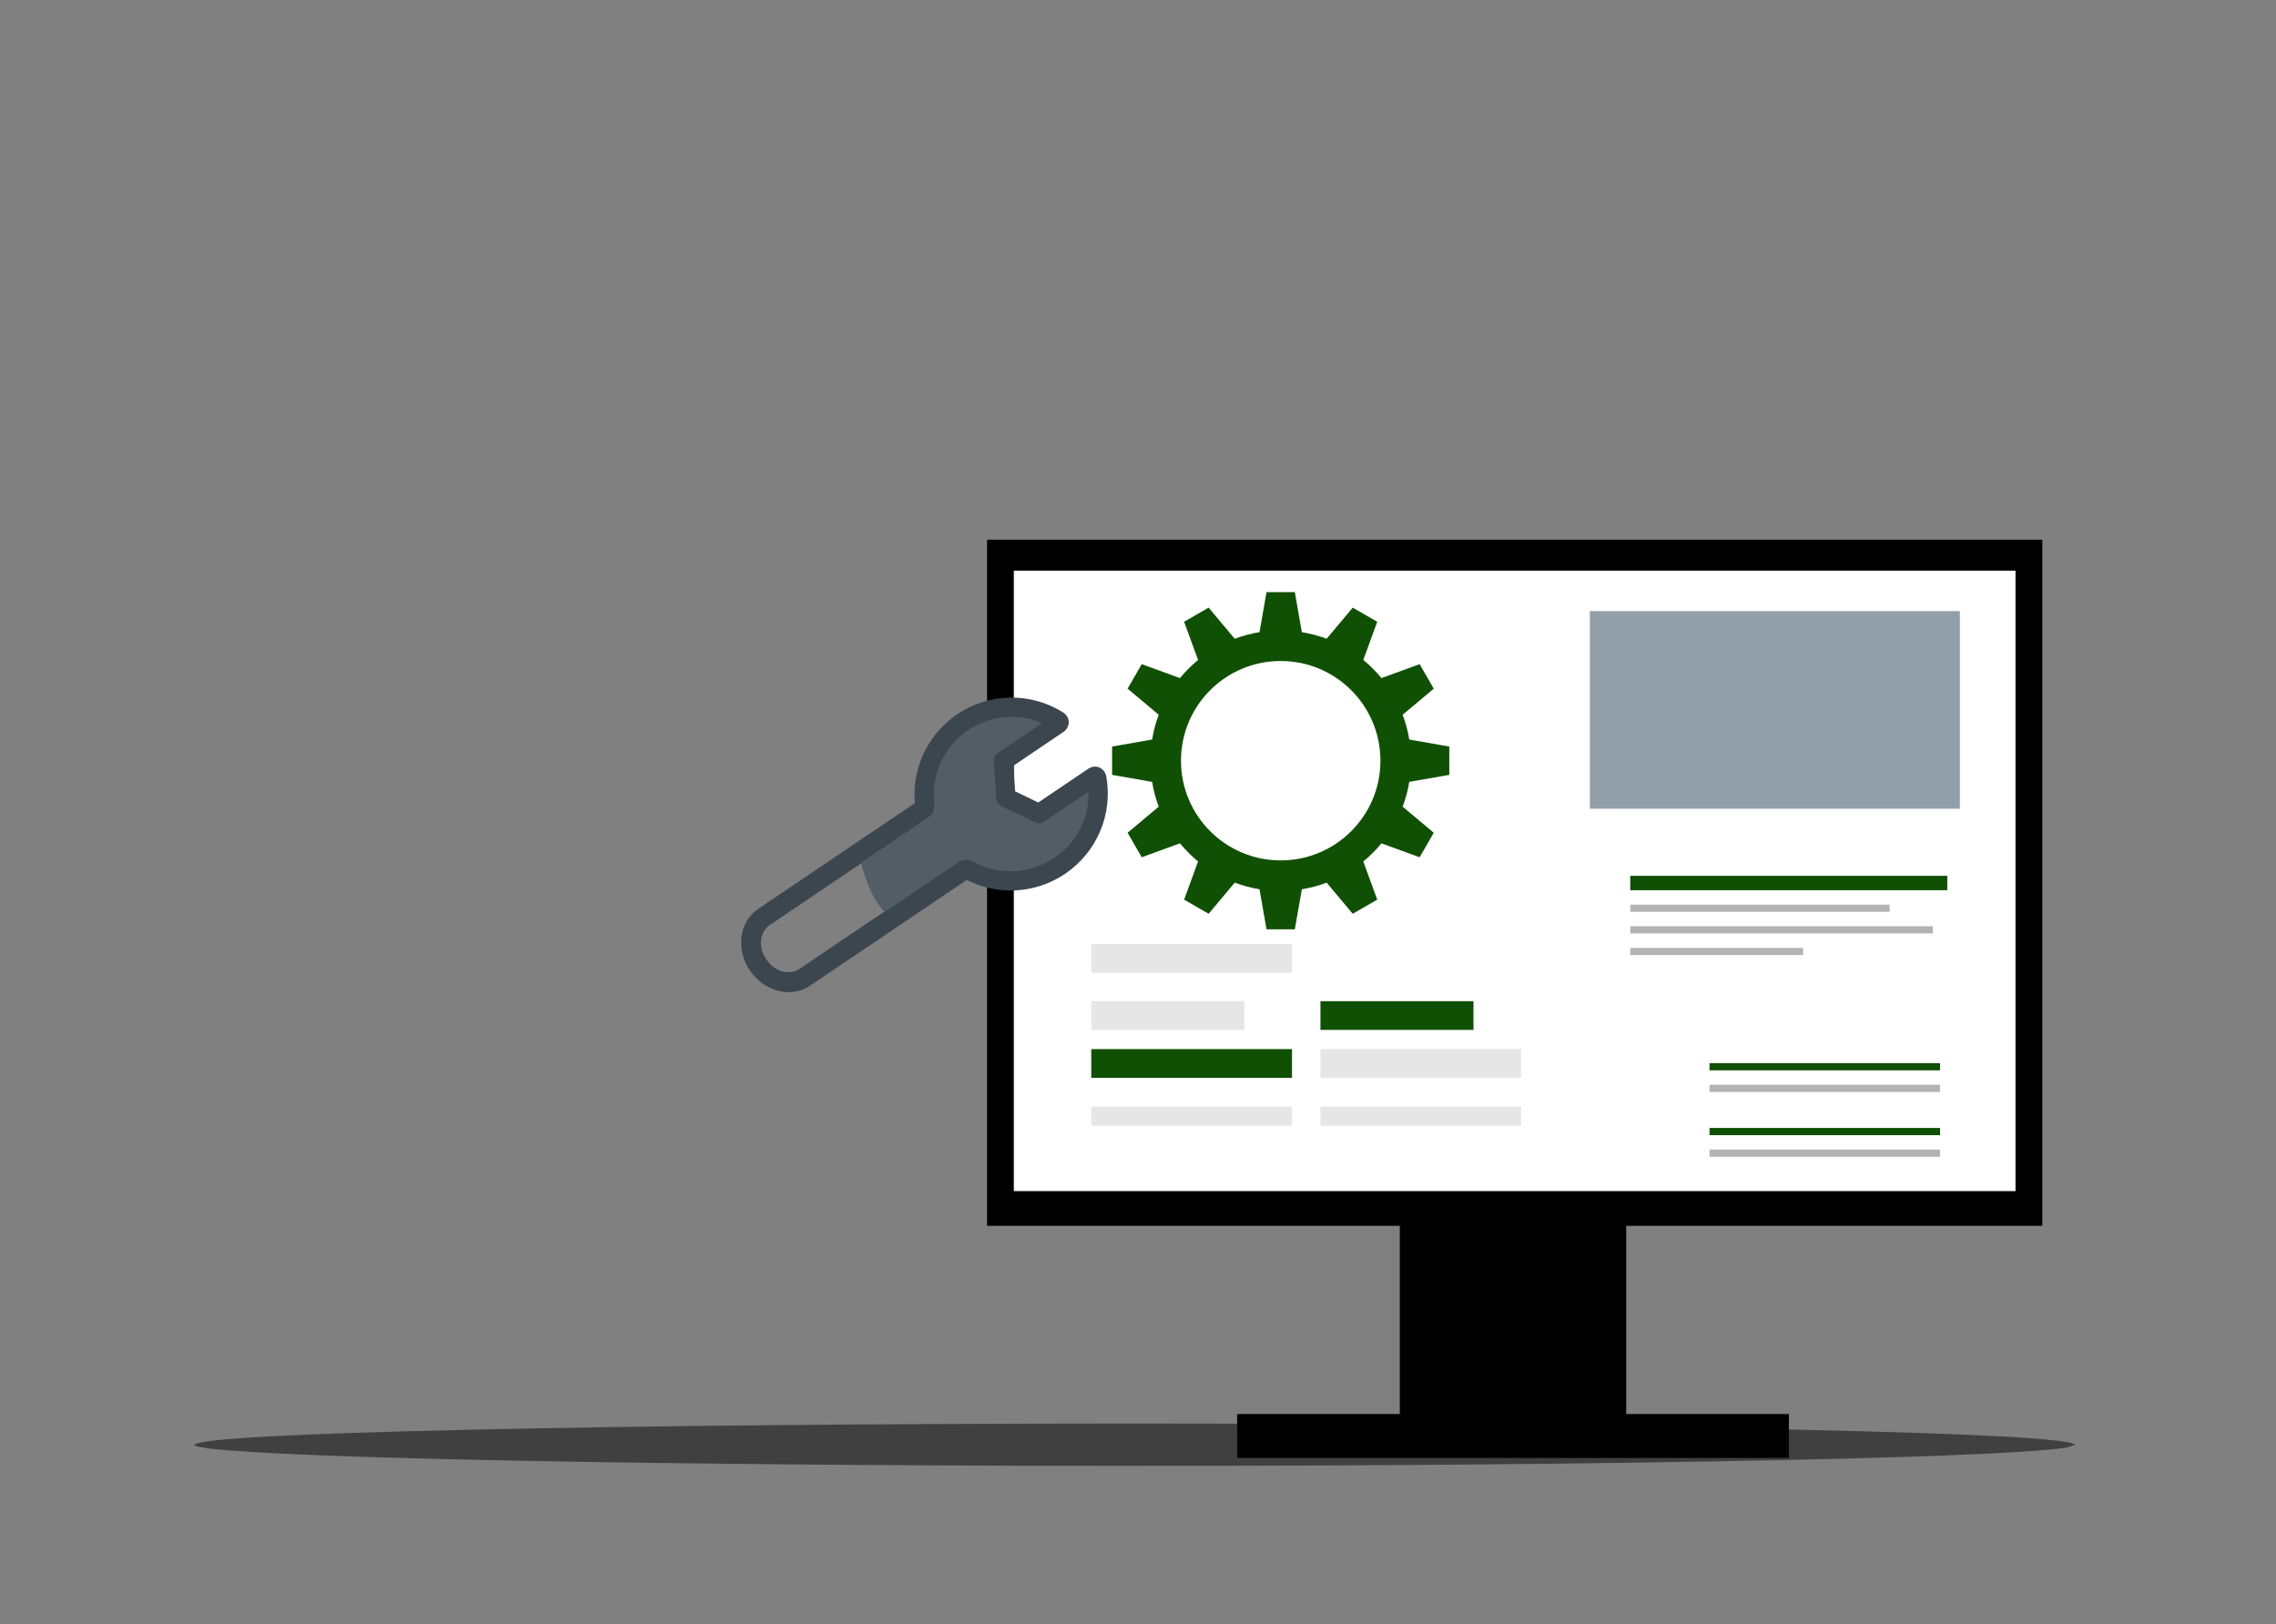 <svg width="276" height="197" viewBox="0 0 276 197" fill="none" xmlns="http://www.w3.org/2000/svg">
<rect x="0" y="0" width="276" height="197" fill="#808080" stroke="none"/>
<g clip-path="url(#clip0_24_220)">
<path d="M251.674 175.209L250.632 175.558C245.697 176.26 231.257 176.821 207.311 177.242C183.2 177.663 154.807 177.834 122.133 177.754C90.95 177.643 66.01 177.318 47.314 176.779C41.324 176.604 36.389 176.414 32.511 176.209L27.622 175.892C24.936 175.674 23.578 175.446 23.548 175.209C24.363 174.481 35.499 173.876 56.956 173.393C78.413 172.91 105.298 172.659 137.611 172.64C169.924 172.659 196.809 172.91 218.265 173.393C239.722 173.876 250.858 174.481 251.674 175.209Z" fill="black" fill-opacity="0.502"/>
<path d="M169.75 140.612L183.477 140.612L197.204 140.612C197.204 152.171 197.204 163.729 197.204 175.288C188.053 175.288 178.901 175.288 169.75 175.288C169.75 163.729 169.75 152.17 169.75 140.612Z" fill="black"/>
<path d="M119.696 65.453L183.678 65.453L247.66 65.453C247.66 93.191 247.66 120.928 247.66 148.665C205.005 148.665 162.351 148.665 119.696 148.665C119.696 120.928 119.696 93.191 119.696 65.453Z" fill="black"/>
<path d="M122.943 69.209L183.678 69.209L244.413 69.209C244.413 94.292 244.413 119.375 244.413 144.458C203.923 144.458 163.433 144.458 122.943 144.458C122.943 119.375 122.943 94.292 122.943 69.209Z" fill="white"/>
<path d="M150.025 171.49L183.477 171.49L216.929 171.49C216.929 173.265 216.929 175.039 216.929 176.813C194.628 176.813 172.327 176.813 150.025 176.814C150.025 175.039 150.025 173.264 150.025 171.49Z" fill="black"/>
<path d="M132.334 114.487L156.674 114.487V117.969L132.334 117.969L132.334 114.487ZM132.334 114.487L156.674 114.487V117.969L132.334 117.969L132.334 114.487ZM132.334 114.487L156.674 114.487V117.969L132.334 117.969L132.334 114.487ZM132.334 114.487L156.674 114.487V117.969L132.334 117.969L132.334 114.487Z" fill="#E6E6E6"/>
<path d="M132.334 121.42L150.892 121.42V124.902L132.334 124.902V121.42ZM132.334 121.42L150.892 121.42V124.902L132.334 124.902V121.42ZM132.334 121.42L150.892 121.42V124.902L132.334 124.902V121.42ZM132.334 121.42L150.892 121.42V124.902L132.334 124.902V121.42Z" fill="#E6E6E6"/>
<path d="M132.334 127.232L156.674 127.233V130.714L132.334 130.714V127.232ZM132.334 127.232L156.674 127.233V130.714L132.334 130.714V127.232ZM132.334 127.232L156.674 127.233V130.714L132.334 130.714V127.232ZM132.334 127.232L156.674 127.233V130.714L132.334 130.714V127.232Z" fill="#105004"/>
<path d="M132.334 134.195L156.674 134.195V136.526L132.334 136.526V134.195ZM132.334 134.195L156.674 134.195V136.526L132.334 136.526V134.195ZM132.334 134.195L156.674 134.195V136.526L132.334 136.526V134.195ZM132.334 134.195L156.674 134.195V136.526L132.334 136.526V134.195Z" fill="#E6E6E6"/>
<path d="M160.126 121.42L178.683 121.42V124.902L160.126 124.902V121.42ZM160.126 121.42L178.683 121.42V124.902L160.126 124.902V121.42ZM160.126 121.42L178.683 121.42V124.902L160.126 124.902V121.42ZM160.126 121.42L178.683 121.42V124.902L160.126 124.902V121.42Z" fill="#105004"/>
<path d="M160.126 127.232L184.466 127.233V130.714L160.126 130.714V127.232ZM160.126 127.232L184.466 127.233V130.714L160.126 130.714V127.232ZM160.126 127.232L184.466 127.233V130.714L160.126 130.714V127.232ZM160.126 127.232L184.466 127.233V130.714L160.126 130.714V127.232Z" fill="#E6E6E6"/>
<path d="M160.126 134.195L184.466 134.195V136.526L160.126 136.526V134.195ZM160.126 134.195L184.466 134.195V136.526L160.126 136.526V134.195ZM160.126 134.195L184.466 134.195V136.526L160.126 136.526V134.195ZM160.126 134.195L184.466 134.195V136.526L160.126 136.526V134.195Z" fill="#E6E6E6"/>
<path d="M228.553 87.868C227.592 87.868 226.53 87.082 226.53 86.121V69.521L244.279 87.868H228.553Z" fill="white"/>
<path d="M197.694 106.216L236.136 106.216V107.963L197.694 107.963V106.216ZM197.694 106.216L236.136 106.216V107.963L197.694 107.963V106.216ZM197.694 106.216L236.136 106.216V107.963L197.694 107.963V106.216ZM197.694 106.216L236.136 106.216V107.963L197.694 107.963V106.216Z" fill="#105004"/>
<path d="M197.694 109.711L229.147 109.711V110.584L197.694 110.584V109.711ZM197.694 109.711L229.147 109.711V110.584L197.694 110.584V109.711ZM197.694 109.711L229.147 109.711V110.584L197.694 110.584V109.711ZM197.694 109.711L229.147 109.711V110.584L197.694 110.584V109.711Z" fill="#B3B3B3"/>
<path d="M207.305 128.932L235.263 128.932V129.806L207.305 129.806V128.932ZM207.305 128.932L235.263 128.932V129.806L207.305 129.806V128.932ZM207.305 128.932L235.263 128.932V129.806L207.305 129.806V128.932ZM207.305 128.932L235.263 128.932V129.806L207.305 129.806V128.932Z" fill="#105004"/>
<path d="M207.305 131.553L235.263 131.553V132.427L207.305 132.427V131.553ZM207.305 131.553L235.263 131.553V132.427L207.305 132.427V131.553ZM207.305 131.553L235.263 131.553V132.427L207.305 132.427V131.553ZM207.305 131.553L235.263 131.553V132.427L207.305 132.427V131.553Z" fill="#B3B3B3"/>
<path d="M207.305 136.795L235.263 136.795V137.669L207.305 137.669V136.795ZM207.305 136.795L235.263 136.795V137.669L207.305 137.669V136.795ZM207.305 136.795L235.263 136.795V137.669L207.305 137.669V136.795ZM207.305 136.795L235.263 136.795V137.669L207.305 137.669V136.795Z" fill="#105004"/>
<path d="M207.305 139.416L235.263 139.416V140.29L207.305 140.29V139.416ZM207.305 139.416L235.263 139.416V140.29L207.305 140.29V139.416ZM207.305 139.416L235.263 139.416V140.29L207.305 140.29V139.416ZM207.305 139.416L235.263 139.416V140.29L207.305 140.29V139.416Z" fill="#B3B3B3"/>
<path d="M197.694 112.332L234.389 112.332V113.205L197.694 113.206V112.332ZM197.694 112.332L234.389 112.332V113.205L197.694 113.206V112.332ZM197.694 112.332L234.389 112.332V113.205L197.694 113.206V112.332ZM197.694 112.332L234.389 112.332V113.205L197.694 113.206V112.332Z" fill="#B3B3B3"/>
<path d="M197.694 114.953L218.662 114.953V115.826L197.694 115.827V114.953ZM197.694 114.953L218.662 114.953V115.826L197.694 115.827V114.953ZM197.694 114.953L218.662 114.953V115.826L197.694 115.827V114.953ZM197.694 114.953L218.662 114.953V115.826L197.694 115.827V114.953Z" fill="#B3B3B3"/>
<path d="M192.795 74.116L215.229 74.116L237.663 74.116C237.663 82.104 237.663 90.092 237.663 98.079C222.707 98.079 207.751 98.08 192.795 98.08C192.795 90.092 192.795 82.104 192.795 74.116Z" fill="#929FA8"/>
<path d="M153.586 71.81L152.735 76.662L152.738 76.665C151.697 76.835 150.689 77.108 149.727 77.471V77.468L146.566 73.69L143.594 75.407L145.282 80.033L145.288 80.036C144.483 80.698 143.744 81.438 143.083 82.244L143.08 82.234L138.454 80.547L136.737 83.519L140.515 86.683C140.152 87.645 139.882 88.651 139.712 89.691L139.709 89.688L134.857 90.54V93.973L139.709 94.825L139.712 94.822C139.882 95.862 140.152 96.868 140.515 97.829L136.737 100.994L138.454 103.965L143.08 102.278L143.083 102.268C143.744 103.074 144.483 103.815 145.288 104.476L145.282 104.479L143.594 109.105L146.566 110.822L149.727 107.045V107.041C150.689 107.404 151.697 107.677 152.738 107.847L152.735 107.851L153.586 112.702L157.017 112.703L157.868 107.851L157.865 107.847C158.906 107.678 159.914 107.407 160.876 107.045L164.04 110.822L167.012 109.105L165.321 104.479C166.125 103.82 166.863 103.081 167.523 102.278L172.152 103.965L173.866 100.994L170.091 97.829C170.454 96.868 170.728 95.862 170.897 94.822L175.749 93.973L175.749 90.54L170.897 89.688C170.727 88.649 170.454 87.644 170.091 86.684L173.866 83.519L172.152 80.547L167.523 82.235C166.863 81.431 166.125 80.693 165.321 80.033L167.012 75.407L164.04 73.691L160.876 77.468C159.914 77.105 158.906 76.835 157.865 76.665L157.868 76.662L157.017 71.81L153.586 71.81ZM155.303 80.164C161.982 80.164 167.399 85.577 167.399 92.256C167.399 98.935 161.983 104.347 155.303 104.347C148.624 104.347 143.211 98.934 143.211 92.256C143.211 85.577 148.624 80.164 155.303 80.164Z" fill="#105004"/>
<path d="M133.328 95.22L130.433 97.175L126.68 99.708C126.325 99.948 125.869 99.981 125.483 99.794L121.426 97.832C121.037 97.644 120.779 97.261 120.75 96.83L120.446 92.334C120.417 91.906 120.618 91.495 120.973 91.255L124.725 88.722L127.62 86.768C127.306 86.98 126.973 87.587 127.369 88.174C127.457 88.304 127.559 88.391 127.647 88.446C124.534 86.474 120.518 86.528 117.426 88.615L117.427 88.615C114.49 90.6 112.931 94.058 113.377 97.534C113.453 98.132 113.179 98.796 112.648 99.154L93.307 112.214C92.225 112.944 91.835 114.734 92.924 116.347C94.014 117.961 95.82 118.268 96.901 117.537L116.242 104.478C116.774 104.119 117.492 104.113 118.018 104.408C121.075 106.12 124.865 105.967 127.805 103.984L127.804 103.984C130.896 101.897 132.447 98.192 131.781 94.568C131.855 94.969 132.298 95.488 132.97 95.364C133.123 95.336 133.243 95.277 133.328 95.22L133.836 94.451C133.775 94.765 133.592 95.041 133.328 95.22ZM131.981 93.225L131.473 93.993C131.533 93.68 131.716 93.403 131.981 93.225C132.132 93.123 132.318 93.037 132.535 92.997C133.41 92.836 134.029 93.48 134.149 94.133C134.989 98.702 133.032 103.359 129.151 105.979L129.151 105.98C125.461 108.468 120.696 108.667 116.842 106.508C117.076 106.639 117.336 106.644 117.59 106.473L98.248 119.532C95.81 121.179 92.578 120.135 90.929 117.694C89.281 115.253 89.521 111.865 91.959 110.219L111.301 97.159C111.047 97.331 110.955 97.574 110.989 97.84C110.427 93.459 112.392 89.113 116.079 86.621L116.08 86.62C119.96 84 125.011 83.926 128.935 86.413C129.088 86.51 129.241 86.645 129.364 86.827C129.877 87.586 129.494 88.407 128.967 88.763L126.072 90.717L122.32 93.25L122.847 92.172L123.151 96.668L122.475 95.665L126.531 97.627L125.333 97.713L129.085 95.18L131.981 93.225Z" fill="#3C464F"/>
<path d="M122.676 86.937C120.834 86.937 118.989 87.477 117.389 88.556L117.387 88.557C114.428 90.557 112.858 94.041 113.307 97.543C113.38 98.116 113.117 98.753 112.608 99.096L104.442 104.61C104.447 104.603 104.434 104.615 104.442 104.61L104.422 104.63C104.408 104.65 104.406 104.674 104.414 104.695C104.868 106.301 105.296 107.502 105.697 108.297C105.755 108.412 105.813 108.52 105.87 108.618C106.277 109.371 106.716 110.005 107.188 110.519L107.191 110.522C107.208 110.538 107.226 110.555 107.244 110.572C107.257 110.585 107.275 110.592 107.292 110.592C107.302 110.592 107.311 110.59 107.32 110.586C107.325 110.584 107.33 110.581 107.334 110.578L116.282 104.536C116.55 104.355 116.87 104.267 117.187 104.267C117.469 104.267 117.747 104.337 117.984 104.469C119.404 105.264 120.98 105.66 122.558 105.66C124.402 105.66 126.247 105.119 127.843 104.043C130.501 102.248 132.029 99.266 132.003 96.162C132.003 96.135 131.988 96.111 131.964 96.099C131.954 96.094 131.943 96.092 131.933 96.092C131.919 96.092 131.905 96.096 131.893 96.104L130.393 97.117L126.641 99.65C126.451 99.779 126.229 99.844 126.007 99.844C125.838 99.844 125.67 99.807 125.513 99.731L121.457 97.769C121.09 97.592 120.847 97.231 120.82 96.825L120.516 92.329C120.488 91.927 120.677 91.54 121.012 91.314L124.764 88.78L126.264 87.768C126.285 87.754 126.297 87.73 126.295 87.705C126.293 87.678 126.277 87.655 126.252 87.644C125.11 87.173 123.893 86.937 122.676 86.937Z" fill="#535D66"/>
</g>
<defs>
<clipPath id="clip0_24_220">
<rect width="275.04" height="196.32" fill="white"/>
</clipPath>
</defs>
</svg>
